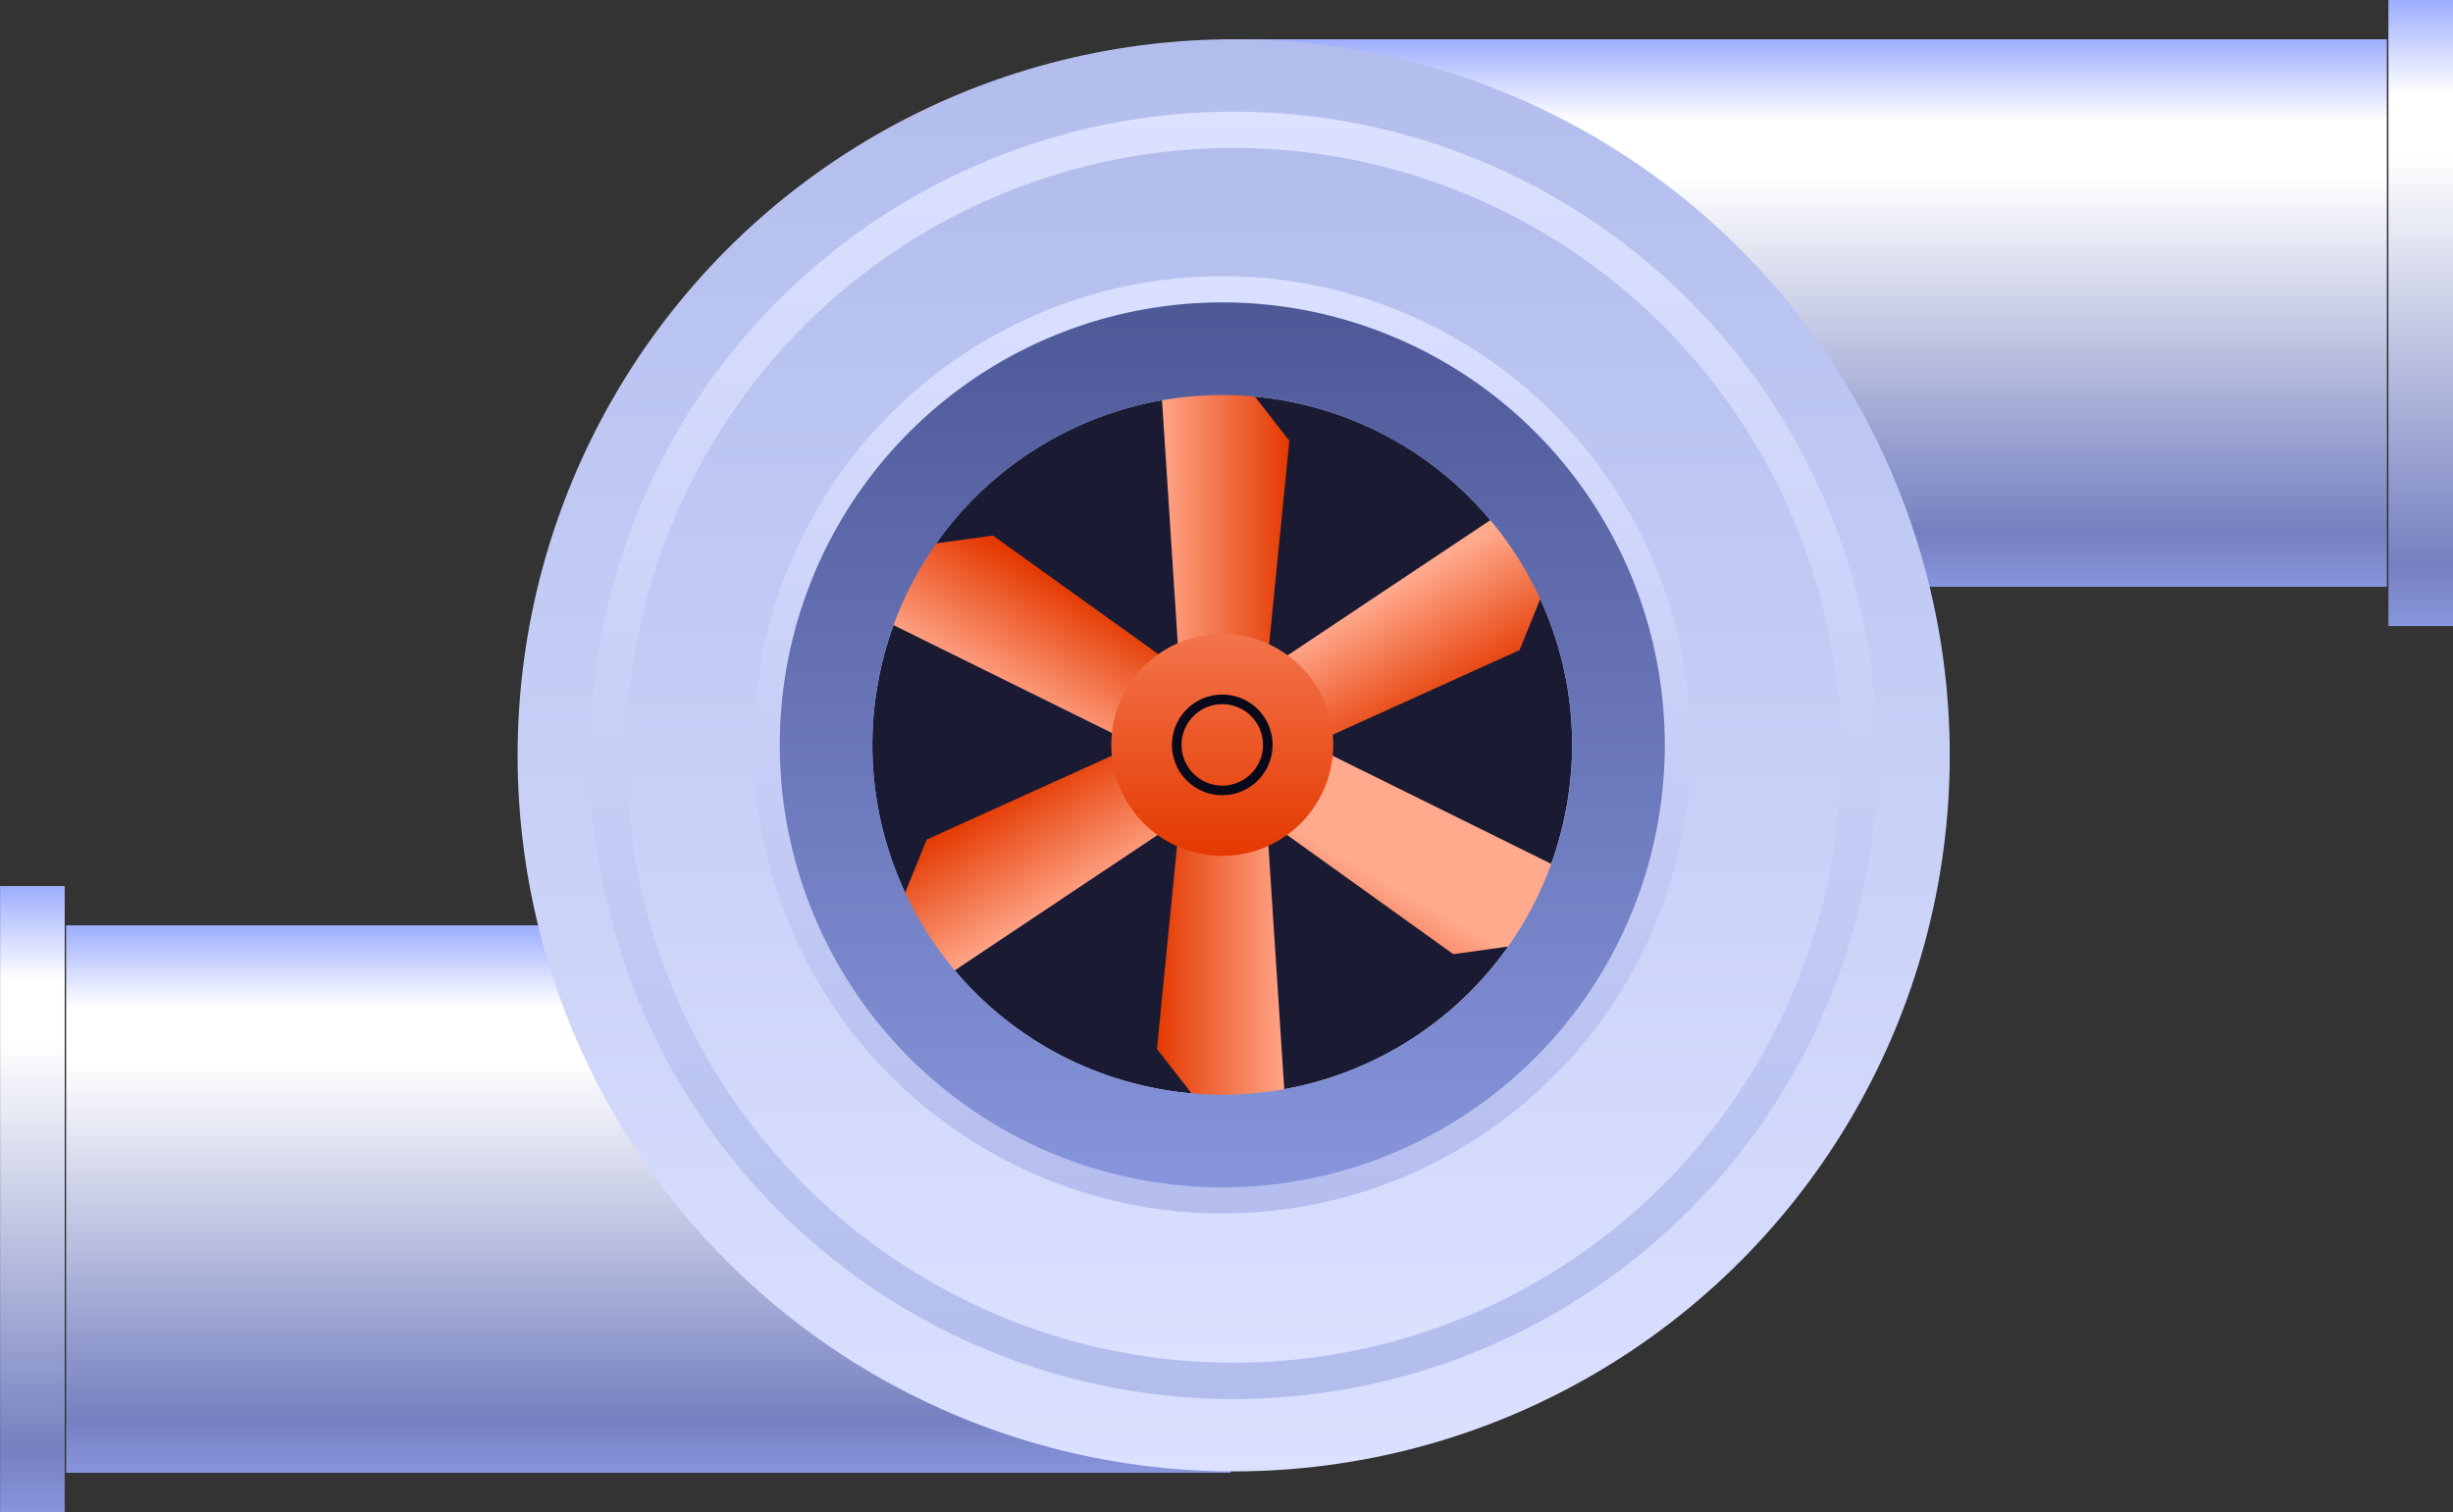 <svg xmlns="http://www.w3.org/2000/svg" xmlns:xlink="http://www.w3.org/1999/xlink" viewBox="0 0 256 157.82"><rect x="0" y="0" width="256" height="157.82" fill="#333333" stroke="none"/><defs><style>.cls-1{isolation:isolate;}.cls-2{fill:url(#未命名的渐变_4797);}.cls-3{fill:url(#未命名的渐变_4287);}.cls-4{fill:url(#未命名的渐变_4797-2);}.cls-5{fill:url(#未命名的渐变_4287-2);}.cls-6{fill:url(#未命名的渐变_5848);}.cls-7{fill:url(#未命名的渐变_5848-2);}.cls-8{fill:url(#未命名的渐变_5848-3);}.cls-20,.cls-9{fill:none;stroke-miterlimit:10;}.cls-9{stroke-width:3px;stroke:url(#未命名的渐变_5864);}.cls-10{fill:#1a1a33;}.cls-11{fill:url(#未命名的渐变_59);}.cls-12{fill:url(#未命名的渐变_59-2);}.cls-13{fill:url(#未命名的渐变_59-3);}.cls-14{fill:url(#未命名的渐变_59-4);}.cls-15{fill:url(#未命名的渐变_59-5);}.cls-16{fill:url(#未命名的渐变_59-6);}.cls-17{fill:url(#未命名的渐变_4795);}.cls-18{fill:url(#未命名的渐变_66);}.cls-19{mix-blend-mode:overlay;}.cls-20{stroke:#090919;}.cls-21{opacity:0.2;}.cls-22{fill:#fff;}</style><linearGradient id="未命名的渐变_4797" x1="-57.41" y1="169.58" x2="-57.41" y2="112.44" gradientTransform="translate(245.74 -108.34)" gradientUnits="userSpaceOnUse"><stop offset="0" stop-color="#8795dc"/><stop offset="0.1" stop-color="#7580c0"/><stop offset="0.75" stop-color="#fff"/><stop offset="0.85" stop-color="#fff"/><stop offset="1" stop-color="#9dadff"/></linearGradient><linearGradient id="未命名的渐变_4287" x1="694.38" y1="-477.28" x2="759.71" y2="-477.28" gradientTransform="translate(-474.42 509.95)" gradientUnits="userSpaceOnUse"><stop offset="0" stop-color="#9dadff"/><stop offset="0.15" stop-color="#fff"/><stop offset="0.25" stop-color="#fff"/><stop offset="0.9" stop-color="#7580c0"/><stop offset="1" stop-color="#8795dc"/></linearGradient><linearGradient id="未命名的渐变_4797-2" x1="2923.15" y1="262.05" x2="2923.15" y2="204.92" gradientTransform="matrix(1, 0, 0, -1, -2855.48, 358.63)" xlink:href="#未命名的渐变_4797"/><linearGradient id="未命名的渐变_4287-2" x1="786.85" y1="-3457.85" x2="852.19" y2="-3457.85" gradientTransform="matrix(1, 0, 0, -1, -816.15, -3332.7)" xlink:href="#未命名的渐变_4287"/><linearGradient id="未命名的渐变_5848" x1="156" y1="-182.03" x2="305.46" y2="-182.03" gradientTransform="matrix(0, -1, -1, 0, -53.28, 309.56)" gradientUnits="userSpaceOnUse"><stop offset="0" stop-color="#dbe1ff"/><stop offset="1" stop-color="#b2bded"/></linearGradient><linearGradient id="未命名的渐变_5848-2" x1="297.91" y1="-182.03" x2="163.54" y2="-182.03" xlink:href="#未命名的渐变_5848"/><linearGradient id="未命名的渐变_5848-3" x1="167.34" y1="-182.03" x2="294.12" y2="-182.03" xlink:href="#未命名的渐变_5848"/><linearGradient id="未命名的渐变_5864" x1="127.56" y1="28.82" x2="127.56" y2="126.65" gradientUnits="userSpaceOnUse"><stop offset="0" stop-color="#dae0ff"/><stop offset="1" stop-color="#b4bdee"/></linearGradient><linearGradient id="未命名的渐变_59" x1="120.74" y1="55.66" x2="134.56" y2="55.66" gradientUnits="userSpaceOnUse"><stop offset="0" stop-color="#ffa98d"/><stop offset="1" stop-color="#e43900"/></linearGradient><linearGradient id="未命名的渐变_59-2" x1="604.4" y1="-1374.06" x2="618.21" y2="-1374.06" gradientTransform="matrix(0.5, -0.87, 0.87, 0.5, 992.85, 1283.13)" xlink:href="#未命名的渐变_59"/><linearGradient id="未命名的渐变_59-3" x1="2597.1" y1="893.38" x2="2610.91" y2="893.38" gradientTransform="matrix(-0.5, 0.87, -0.87, -0.5, 2222.44, -1719.64)" xlink:href="#未命名的渐变_59"/><linearGradient id="未命名的渐变_59-4" x1="2084.4" y1="-1670.06" x2="2098.21" y2="-1670.06" gradientTransform="translate(2600.49 1064.86) rotate(-120)" xlink:href="#未命名的渐变_59"/><linearGradient id="未命名的渐变_59-5" x1="1117.08" y1="1189.38" x2="1130.89" y2="1189.38" gradientTransform="matrix(0.5, 0.87, -0.87, 0.5, 614.81, -1501.38)" xlink:href="#未命名的渐变_59"/><linearGradient id="未命名的渐变_59-6" x1="3080.76" y1="-536.34" x2="3094.58" y2="-536.34" gradientTransform="translate(3215.27 -436.53) rotate(180)" xlink:href="#未命名的渐变_59"/><linearGradient id="未命名的渐变_4795" x1="127.57" y1="123.91" x2="127.57" y2="31.56" gradientUnits="userSpaceOnUse"><stop offset="0" stop-color="#8795dc"/><stop offset="1" stop-color="#4d5897"/></linearGradient><linearGradient id="未命名的渐变_66" x1="127.56" y1="89.32" x2="127.56" y2="66.16" gradientUnits="userSpaceOnUse"><stop offset="0" stop-color="#e43900"/><stop offset="1" stop-color="#f3744c"/></linearGradient></defs><title>风机（红）</title><g class="cls-1"><g id="图层_2" data-name="图层 2"><g id="废气处理"><g id="风机_红_" data-name="风机（红）"><rect class="cls-2" x="127.56" y="4.1" width="121.54" height="57.14"/><rect class="cls-3" x="219.96" y="29.3" width="65.34" height="6.74" transform="translate(285.3 -219.96) rotate(90)"/><rect class="cls-4" x="6.9" y="96.58" width="121.54" height="57.14" transform="translate(135.34 250.29) rotate(-180)"/><rect class="cls-5" x="-29.3" y="121.77" width="65.34" height="6.74" transform="translate(128.52 121.77) rotate(90)"/><circle class="cls-6" cx="128.75" cy="78.83" r="74.73"/><circle class="cls-7" cx="128.75" cy="78.83" r="67.18"/><circle class="cls-8" cx="128.75" cy="78.83" r="63.39"/><circle class="cls-9" cx="127.56" cy="77.73" r="47.41"/><circle class="cls-10" cx="127.56" cy="77.74" r="36.51" transform="translate(22.59 184.03) rotate(-76.72)"/><polygon class="cls-11" points="123.6 77.73 131.41 77.73 134.56 46 124.88 33.59 120.74 33.59 123.6 77.73"/><polygon class="cls-12" points="125.63 81.23 129.53 74.47 103.62 55.89 88.03 58.05 85.96 61.64 125.63 81.23"/><polygon class="cls-13" points="129.67 74.23 125.76 81 151.67 99.58 167.26 97.41 169.33 93.83 129.67 74.23"/><polygon class="cls-14" points="129.67 81.23 125.76 74.47 96.71 87.62 90.8 102.2 92.87 105.79 129.67 81.23"/><polygon class="cls-15" points="125.63 74.23 129.53 81 158.58 67.85 164.5 53.27 162.43 49.68 125.63 74.23"/><polygon class="cls-16" points="131.69 77.73 123.88 77.73 120.74 109.47 130.41 121.88 134.56 121.88 131.69 77.73"/><path class="cls-17" d="M127.56,31.56a46.18,46.18,0,1,0,46.18,46.18A46.18,46.18,0,0,0,127.56,31.56Zm0,82.69a36.51,36.51,0,1,1,36.51-36.51A36.52,36.52,0,0,1,127.56,114.25Z"/><path class="cls-18" d="M127.56,89.32a11.58,11.58,0,1,1,11.58-11.58A11.59,11.59,0,0,1,127.56,89.32Z"/><g class="cls-19"><path class="cls-20" d="M127.56,82.49a4.75,4.75,0,1,1,4.75-4.75A4.75,4.75,0,0,1,127.56,82.49Z"/></g>
</g></g></g></g></svg>